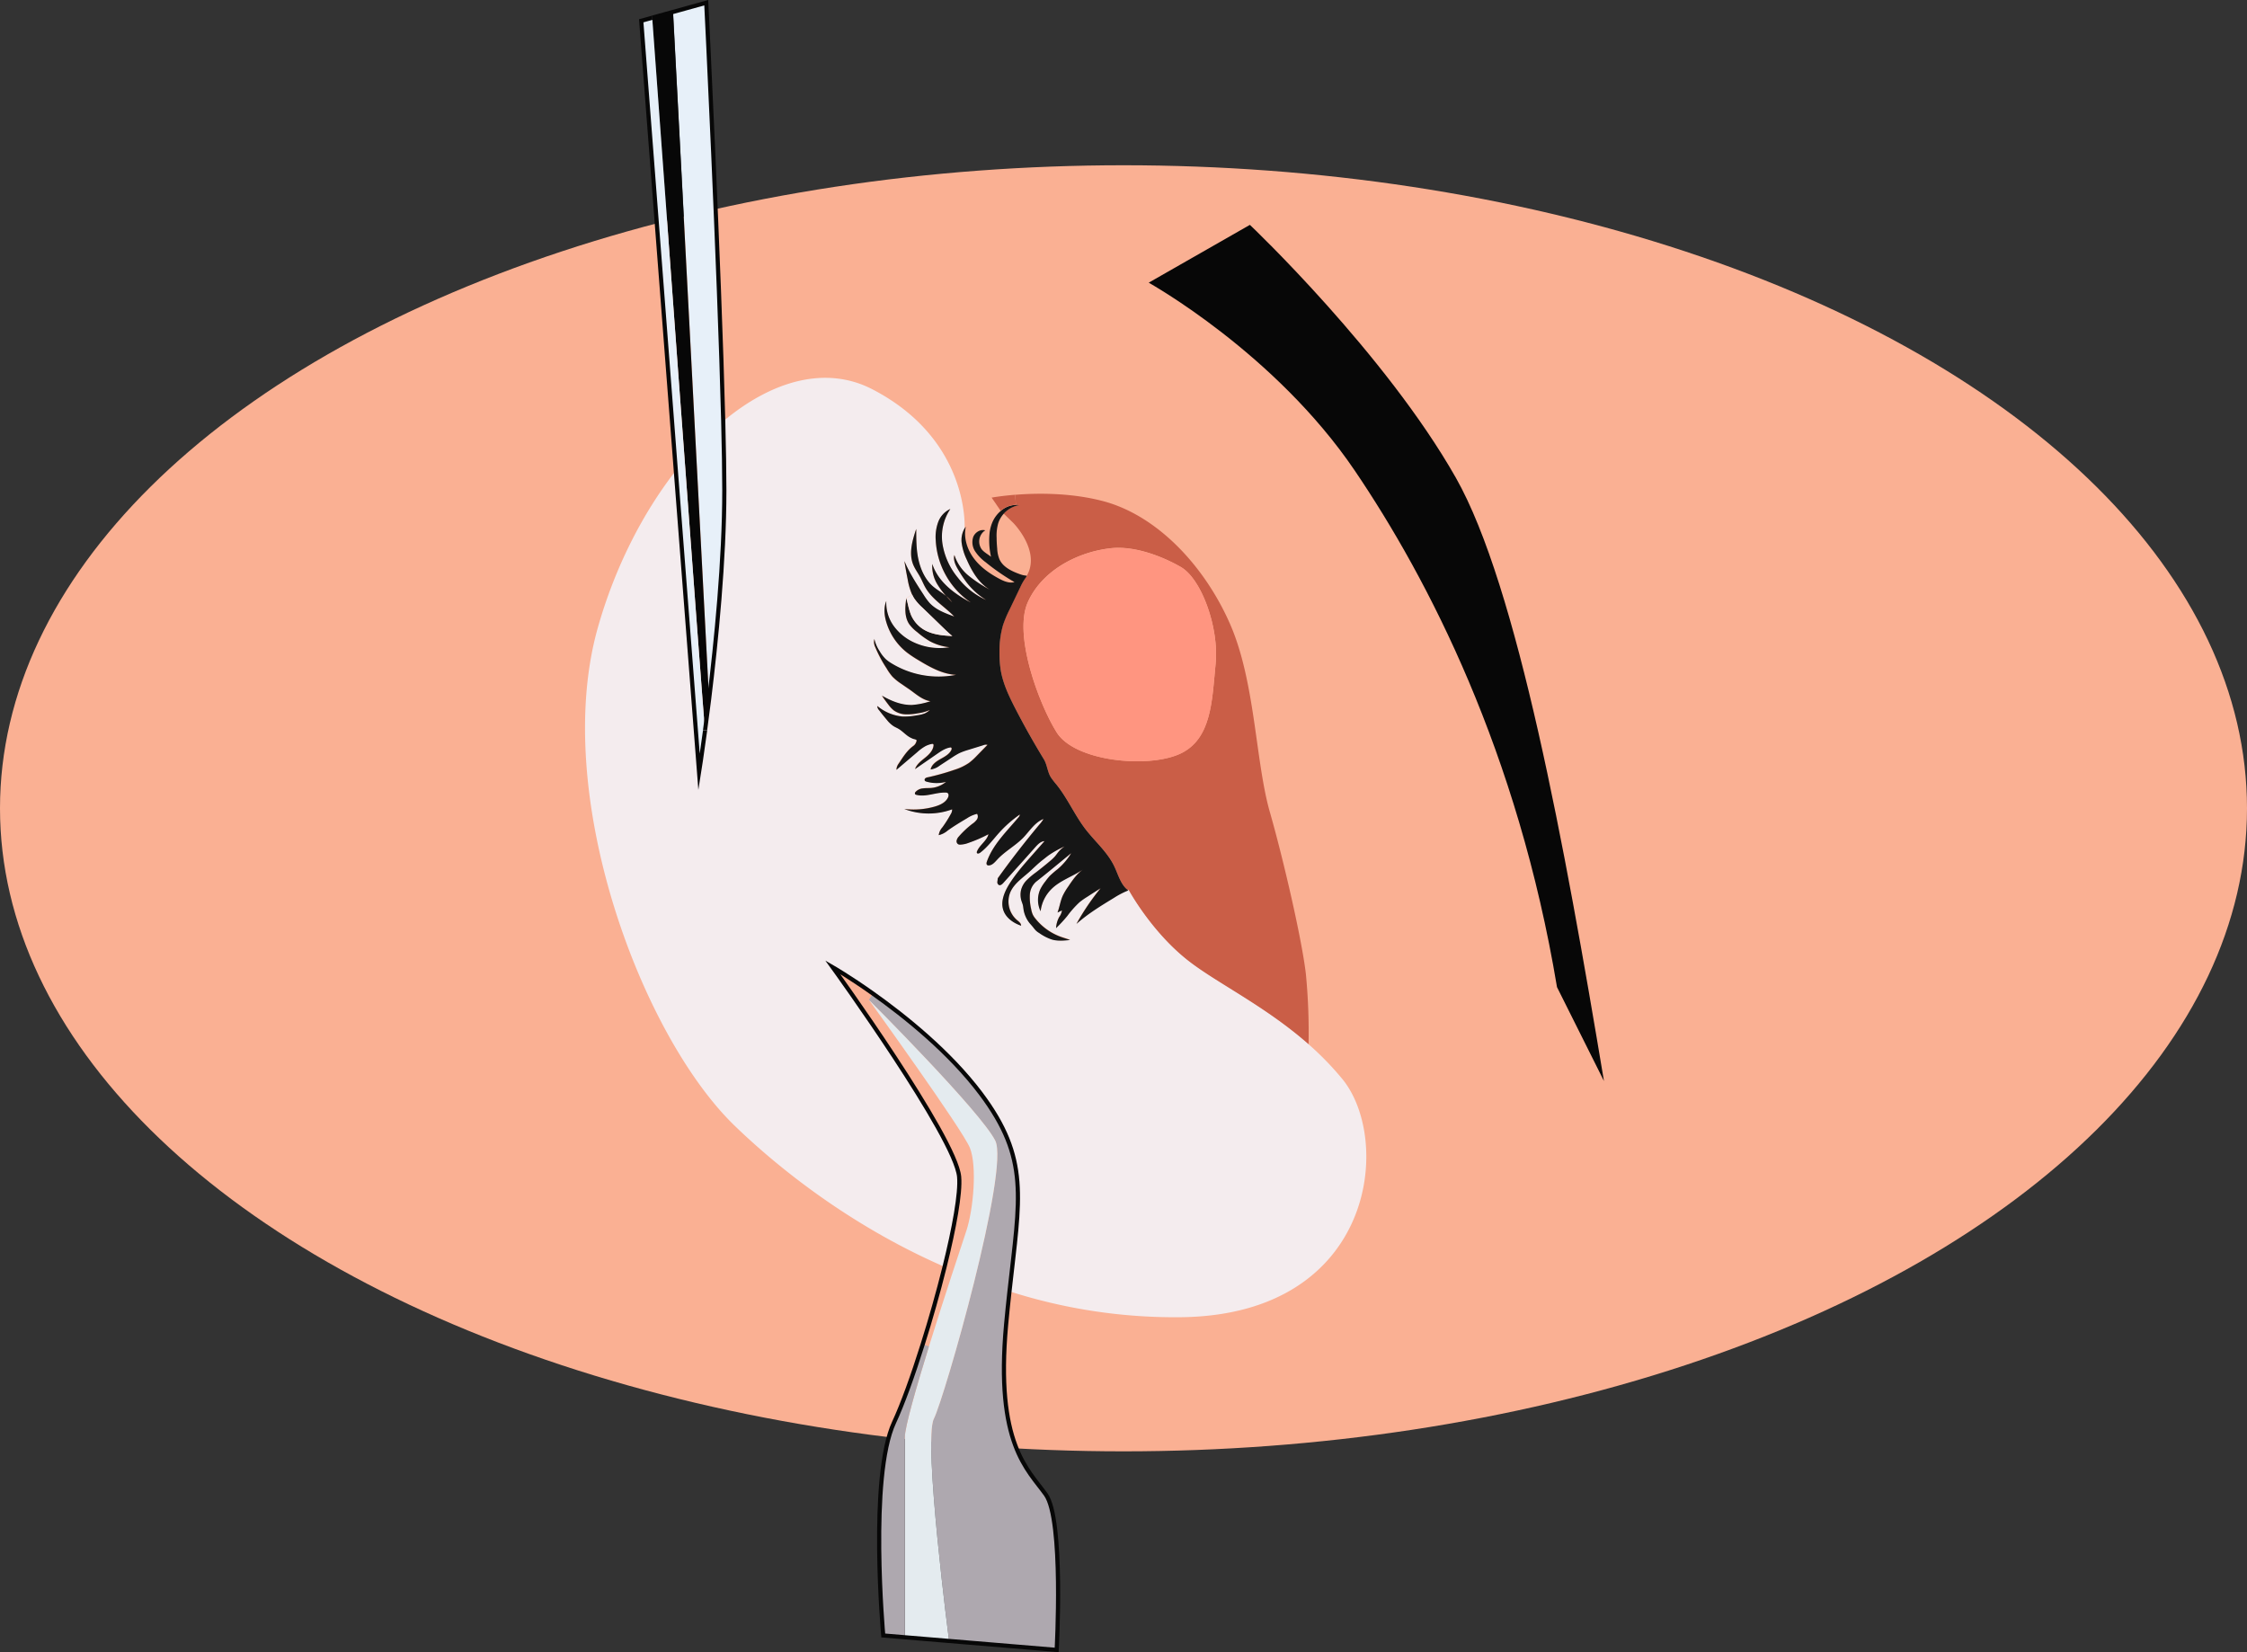 <svg xmlns="http://www.w3.org/2000/svg" width="1080" height="794.15" viewBox="0 0 1080 794.15"><rect x="0" y="0" width="1080" height="794.15" fill="#333333" stroke="none"/><g id="Слой_2" data-name="Слой 2"><g id="procedure_210023024"><g id="procedure_210023024-2" data-name="procedure_210023024"><ellipse cx="540" cy="388.5" rx="540" ry="309.07" fill="#fab093"/><path d="M584.28 319.05c1.73-17.37-6.95-41.67-17.37-46.88.0.0-17.36-10.42-33-8.69s-33 10.42-39.93 26 5.21 48.62 13.89 62.51 43.41 17.36 59 10.42S582.54 336.41 584.28 319.05zm44.66 183.11c-21.28-18.73-44.8-29.74-58.55-40.73C553 447.54 542.45 428 542.45 428l-.12-.05c-3.7-2.67-4.81-7.57-6.81-11.68-3.28-6.83-9.31-11.9-13.91-17.92-5.15-6.77-8.56-14.78-13.91-21.38a39.77 39.77.0 0 1-2.48-3.14c-1.77-2.62-1.87-6.2-3.52-8.91Q494.46 353 488 340.54c-3-5.85-5.94-11.87-7-18.38a51.72 51.72.0 0 1-.59-8.15 45.1 45.1.0 0 1 1.65-13.66 56 56 0 0 1 3.21-7.57l5.05-10.54a25.66 25.66.0 0 1 2.78-4.81c.21-.26.44-.51.66-.75h-.21c6.77-11.89-6.51-25.33-6.51-25.33l-4.63-4.5a12.85 12.85.0 0 1 7.39-4.08 9.36 9.36.0 0 0-1.49-.12l-.42-4.83c10.51-.85 26.85-1.07 42.56 3.11 26 7 48.62 31.26 60.77 59s12.16 66 19.1 90.29 15.63 62.51 17.36 78.13A290 290 0 0 1 628.94 502.16z" fill="#ca5e47"/><path d="M433.65 344.38a22 22 0 0 1-12-5.05 2.86 2.86.0 0 0 .81 1.91c1.22 1.61 2.49 3.18 3.79 4.72a14 14 0 0 0 3.07 2.88c.78.51 1.67.85 2.48 1.34 1.88 1.09 3.34 2.83 5.21 3.94a14.33 14.33.0 0 0 1.77.85c.35.14 1.46.31 1.65.63s-.26 1.23-.41 1.54a3.58 3.58.0 0 1-1.1 1.25c-2.93 2.14-5 5.39-7 8.42a5.36 5.36.0 0 0-1.14 3.08l10-8.51a21.64 21.64.0 0 1 3.88-2.85 11.19 11.19.0 0 1 3.13-1.09.79.79.0 0 1 .66.08.75.75.0 0 1 .17.66c-.24 2.45-2.17 4.36-4.08 5.91s-4 3.11-4.81 5.43l10.46-7.22c2-1.37 4-2.76 6.37-3.16a.7.7.0 0 1 .43.0c.44.16.37.8.18 1.21-1 2.11-3.27 3.27-5.32 4.41s-4.16 2.66-4.63 4.95a9.25 9.25.0 0 0 4.34-1.85c2-1.32 4.06-2.64 6.09-4a35.46 35.46.0 0 1 3.35-2 32.52 32.52.0 0 1 4.17-1.53c2.48-.76 5-1.53 7.45-2.31a3 3 0 0 1 1.93-.14c-1.74 1.77-3.46 3.55-5.19 5.32a30.4 30.4.0 0 1-3.67 3.33 26 26 0 0 1-6.94 3.32A113.88 113.88.0 0 1 446 373.5a2.67 2.67.0 0 0-1.22.47.93.93.0 0 0-.24 1.2 1.39 1.39.0 0 0 .71.4 17.64 17.64.0 0 0 9.48.12 12.94 12.94.0 0 1-7 2.93c-1.36.12-2.71.0-4.06.21a5.54 5.54.0 0 0-3.6 1.7 1 1 0 0 0-.28 1 1 1 0 0 0 .75.43c4.55 1.13 9.26-1.26 13.94-1.12a1.77 1.77.0 0 1 .92.19c.72.43.61 1.51.23 2.25-1.18 2.42-3.91 3.62-6.49 4.35a37.34 37.34.0 0 1-14.5 1.11 32.79 32.79.0 0 0 23 .17 4 4 0 0 1-.66 2.29 56 56 0 0 1-4.08 6.44 6.79 6.79.0 0 0-1.7 3.67 10 10 0 0 0 4.22-2.14c3-2.15 6.23-4.06 9.42-6a14.65 14.65.0 0 1 4.8-2.09 2.54 2.54.0 0 1-.12 2.76 8.15 8.15.0 0 1-2.12 2 44.77 44.77.0 0 0-6.58 6.18 4 4 0 0 0-1 1.84 1.66 1.66.0 0 0 .73 1.82 1.79 1.79.0 0 0 .92.19 12.08 12.08.0 0 0 4.11-.86 65.55 65.55.0 0 0 9.53-4.15c-.81 3.23-4.23 5.15-5.5 8.23a1.09 1.09.0 0 0-.09.72c.25.58 1.1.32 1.6-.06 3.56-2.68 6.2-6.36 9.19-9.68a57.57 57.57.0 0 1 9.88-8.69 2.51 2.51.0 0 1-.75 1.49c-5.59 6.67-12.14 12.9-15.07 21.08-.23.59-.37 1.4.17 1.75a1.14 1.14.0 0 0 .75.16c1.65-.09 2.83-1.55 4-2.76 3.69-4 8.71-6.64 12.53-10.56 3.11-3.2 5.58-7.36 9.74-9a15.43 15.43.0 0 1-2 2.71q-10.44 12.56-20 25.82a16.11 16.11.0 0 1-.19 1.67 1.57 1.57.0 0 0 .76 1.54c.76.31 1.53-.35 2.08-.95 1.88-2.09 3.74-4.17 5.59-6.26l4.21-4.68 5.64-6.32c1.21-1.36 2.62-2.82 4.44-2.92l-6 6.81c-4 4.51-8 9.08-11.17 14.23-2.15 3.58-3.92 7.83-2.72 11.85 1.14 3.85 4.82 6.47 8.64 7.76.0-1.18-1.12-2-2-2.71a11.79 11.79.0 0 1-3.21-13.32c2-4.55 6.5-7.29 10.09-10.7.94-.88 1.86-1.78 2.83-2.63s1.89-1.64 2.86-2.4 2-1.62 3.08-2.36a49 49 0 0 1 7.26-4 14.9 14.9.0 0 0-2.4 2c-.82.85-1.44 1.87-2.21 2.77a20.2 20.2.0 0 1-2.32 2.21c-2.26 1.91-4.55 3.77-6.9 5.56a35.31 35.31.0 0 0-4.34 3.66 10.3 10.3.0 0 0-2.79 4.88 10.16 10.16.0 0 0 .08 4.62c.21.83.6 1.63.8 2.48s.23 1.49.35 2.24a14.12 14.12.0 0 0 2.8 6.34c.6.73 1.26 1.42 1.85 2.17a17.29 17.29.0 0 0 1.22 1.47 8.66 8.66.0 0 0 1.67 1.25 22.94 22.94.0 0 0 6.11 3.13c2.81.8 5.8.52 8.71.21-1.42-.56-2.91-1-4.35-1.48a27.71 27.71.0 0 1-12.38-8.87 9.55 9.55.0 0 1-1.18-1.79 11 11 0 0 1-.8-2.73 24.39 24.39.0 0 1-.63-7 8.94 8.94.0 0 1 3-6.13c5.73-4.49 11.23-9.13 16.88-13.73a31 31 0 0 1-6.57 7.72 47.31 47.31.0 0 0-3.71 3.2 25.12 25.12.0 0 0-2.1 2.6 22 22 0 0 0-2.47 3.81 12.5 12.5.0 0 0 .14 10.59 18.11 18.11.0 0 1 5.18-10.73c4.2-4.17 10.14-6 15-9.33-2.9 2.17-5 5.25-7 8.25a29 29 0 0 0-2.56 4.32c-1.14 2.57-1.51 5.42-2.5 8l2.14-1a7.05 7.05.0 0 1-1.3 3.13 12.31 12.31.0 0 0-1.53 5.38 67.9 67.9.0 0 0 5.4-5.85 47.22 47.22.0 0 1 5.9-6.63 35.55 35.55.0 0 1 3.67-2.57c2.13-1.39 4.29-2.76 6.44-4.13a115.13 115.13.0 0 0-11.63 17.12c5.48-4.9 11.8-8.74 18.07-12.56a39.7 39.7.0 0 1 6.88-3.56l.12.05s10.57 19.56 27.94 33.45c13.75 11 37.27 22 58.55 40.73a146.54 146.54.0 0 1 16.11 16.57c24.31 29.51 15.63 112.86-76.4 114.59a260.62 260.62.0 0 1-83.47-12.41c5-45.34 9.71-63.93-13.77-95.24-15.05-20.07-36.49-37.24-51.89-48.16-11.26-8-19.29-12.61-19.29-12.61s59 81.61 60.77 100.71c.71 7.81-2.35 24.6-7.05 43.51C412.62 590.89 378 565.05 353.34 541.3c-45.14-43.41-88.55-159.74-66-239.62 8.16-28.85 21.52-55 37.47-75.44L336 371.14s1.23-7.69 2.9-20.09v0c.59-4.44 1.25-9.5 1.95-15 3.38-27.55 7.31-66.74 7.31-100.31.0-8.82-.2-20.24-.53-33.28 23.44-19.57 49.35-26.93 71.71-15.33 46.89 24.3 44.28 66.79 44.28 66.79a11.08 11.08.0 0 0-1.42 7.07 26.78 26.78.0 0 0 2.41 7.92c2.52 5.71 5.84 11.47 11.25 14.57a63.59 63.59.0 0 1-10.26-6.72 21.42 21.42.0 0 1-6.91-10c-.69 2.64.76 5.33 2.19 7.65a60.51 60.51.0 0 0 3.7 5.53 34.52 34.52.0 0 0 9.39 8.43 35.29 35.29.0 0 1-13.54-10.62A33.9 33.9.0 0 1 453 261.7a23.66 23.66.0 0 1 3.76-17 11.11 11.11.0 0 0-5.85 6.29 20.87 20.87.0 0 0-1.19 8.68 38.64 38.64.0 0 0 16.87 30c-7.95-4.15-15.76-10-18.52-18.55a16.66 16.66.0 0 0 2.7 10.21 36.34 36.34.0 0 0 4 5.25c-2-1.64-4.38-2.94-6.34-4.64-3.74-3.26-5.92-8-7-12.85s-1.08-9.83-1.08-14.79c-1.84 5.47-3.61 11.46-1.58 16.84.89 2.33 2.43 4.32 3.61 6.53.85 1.6 1.51 3.3 2.43 4.88 3.27 5.68 9.28 9.11 13.81 13.85-4.33-1.54-8.81-3.21-11.9-6.58a29.06 29.06.0 0 1-2.74-3.75c-3.42-5.26-6.88-10.57-9.32-16.35.46 2.93 1 5.88 1.58 8.8a31.67 31.67.0 0 0 2.08 7.22l-2.73 1.84c-.6 4.2-1 8.84 1.34 12.4a18.17 18.17.0 0 0 3.91 3.92 40.66 40.66.0 0 0 6.07 4.38 25.51 25.51.0 0 0 9.45 2.88 29.33 29.33.0 0 1-17-2.27 24.77 24.77.0 0 1-9.83-7.95 18.88 18.88.0 0 1-3.56-12c-1.3 3.19-1 6.82.0 10.14a29.11 29.11.0 0 0 9.88 14.64 56.68 56.68.0 0 0 5.42 3.61c5.61 3.4 11.58 6.77 18.15 7.1a43.43 43.43.0 0 1-31.19-5.63 17.39 17.39.0 0 1-2.6-1.91 18 18 0 0 1-3-3.9 17.62 17.62.0 0 1-2.48-5.8 5.9 5.9.0 0 0 .47 4 61.91 61.91.0 0 0 5.41 10.12 25.17 25.17.0 0 0 2.83 4 26.29 26.29.0 0 0 4.43 3.56c1.18.83 2.38 1.65 3.58 2.46 3.3 2.3 6.28 5.14 10.24 5.77a35.58 35.58.0 0 1-8.8 1.8c-5.12.16-10.07-1.91-14.52-4.46 1 1.48 2 2.9 3.09 4.29a14.3 14.3.0 0 0 2.54 2.73 10.39 10.39.0 0 0 5.71 1.94 26.45 26.45.0 0 0 6.08-.52 20.41 20.41.0 0 0 5.57-1.56 8.13 8.13.0 0 1-2.6 1.72 15.24 15.24.0 0 1-3.53.83A31.27 31.27.0 0 1 433.65 344.38z" fill="#f4ecee"/><path d="M421.69 339.33a22 22 0 0 0 12 5.05 31.27 31.27.0 0 0 7.08-.59 15.24 15.24.0 0 0 3.53-.83 8.13 8.13.0 0 0 2.6-1.72 20.41 20.41.0 0 1-5.57 1.56 26.45 26.45.0 0 1-6.08.52 10.39 10.39.0 0 1-5.71-1.94 14.3 14.3.0 0 1-2.54-2.73c-1.07-1.39-2.11-2.81-3.09-4.29 4.45 2.55 9.4 4.62 14.52 4.46a35.58 35.58.0 0 0 8.8-1.8c-4-.63-6.94-3.47-10.24-5.77-1.2-.81-2.4-1.63-3.58-2.46a26.29 26.29.0 0 1-4.43-3.56 25.17 25.17.0 0 1-2.83-4 61.91 61.91.0 0 1-5.41-10.12 5.9 5.9.0 0 1-.47-4 17.62 17.62.0 0 0 2.48 5.8 18 18 0 0 0 3 3.9 17.39 17.39.0 0 0 2.6 1.91 43.43 43.43.0 0 0 31.19 5.63c-6.57-.33-12.54-3.7-18.15-7.1a56.68 56.68.0 0 1-5.42-3.61A29.11 29.11.0 0 1 426 299c-1-3.32-1.3-6.95.0-10.14a18.88 18.88.0 0 0 3.56 12 24.77 24.77.0 0 0 9.83 7.95 29.33 29.33.0 0 0 17 2.27 25.51 25.51.0 0 1-9.45-2.88 40.66 40.66.0 0 1-6.07-4.38 18.17 18.17.0 0 1-3.91-3.92c-2.34-3.56-1.94-8.2-1.34-12.4.3 1.18.59 2.36.87 3.56a32.36 32.36.0 0 0 1.3 4.34 15.27 15.27.0 0 0 6.05 7.09c4 2.48 9.11 3 13.85 3.19-1.35-1.07-2.6-2.27-3.85-3.47q-5.2-5.06-10.45-10.11a26.17 26.17.0 0 1-3.84-4.25 12.92 12.92.0 0 1-1.2-2.19 31.67 31.67.0 0 1-2.08-7.22c-.59-2.92-1.12-5.87-1.58-8.8 2.44 5.78 5.9 11.09 9.32 16.35a29.06 29.06.0 0 0 2.74 3.75c3.09 3.37 7.57 5 11.9 6.58-4.53-4.74-10.54-8.17-13.81-13.85-.92-1.58-1.58-3.28-2.43-4.88-1.18-2.21-2.72-4.2-3.61-6.53-2-5.38-.26-11.37 1.58-16.84.0 5 0 10 1.08 14.79s3.24 9.59 7 12.85c2 1.7 4.34 3 6.34 4.64.9 1 1.85 2 2.81 3a13.36 13.36.0 0 0-2.81-3 36.34 36.34.0 0 1-4-5.25 16.66 16.66.0 0 1-2.7-10.21c2.76 8.55 10.57 14.4 18.52 18.55a38.64 38.64.0 0 1-16.87-30 20.87 20.87.0 0 1 1.19-8.68 11.11 11.11.0 0 1 5.85-6.29 23.66 23.66.0 0 0-3.76 17 33.9 33.9.0 0 0 7.38 16.06A35.29 35.29.0 0 0 474 288.38a34.52 34.52.0 0 1-9.39-8.43 60.51 60.51.0 0 1-3.7-5.53c-1.43-2.32-2.88-5-2.19-7.65a21.42 21.42.0 0 0 6.91 10 63.59 63.59.0 0 0 10.26 6.72c-5.41-3.1-8.73-8.86-11.25-14.57a26.78 26.78.0 0 1-2.41-7.92 11.08 11.08.0 0 1 1.42-7.07 5.52 5.52.0 0 1 .56-.78c-1.13 5.18.57 10.71 3.7 15s7.58 7.45 12.25 9.95c2.3 1.24 4.92 2.35 7.44 1.69a104.69 104.69.0 0 1-13.9-9.59 20.81 20.81.0 0 1-5-5.19 8 8 0 0 1-.92-6.93c.89-2.25 3.49-3.85 5.8-3.16-.24.14-.45.3-.68.45a6.48 6.48.0 0 0-1.11 8.58c1.2 1.53 3 2.41 4.53 3.66a35.58 35.58.0 0 1-.64-11.85 18.9 18.9.0 0 1 1.22-4.55 14.69 14.69.0 0 1 4.11-5.63 11.53 11.53.0 0 1 7.33-2.9 9.36 9.36.0 0 1 1.49.12 12.93 12.93.0 0 0-10 8.55 21.5 21.5.0 0 0-.81 7.15c0 1.75.12 3.51.28 5.26a15.15 15.15.0 0 0 1.09 5.09c1.77 3.82 6 5.76 9.93 7.17a12.16 12.16.0 0 0 3.28.69c-.14.26-.29.51-.45.77a25.66 25.66.0 0 0-2.78 4.81l-5.05 10.54a56 56 0 0 0-3.21 7.57A45.1 45.1.0 0 0 480.41 314a51.72 51.72.0 0 0 .59 8.15c1.09 6.51 4 12.53 7 18.38Q494.44 353 501.7 364.9c1.65 2.71 1.75 6.29 3.52 8.91A39.77 39.77.0 0 0 507.7 377c5.35 6.6 8.76 14.61 13.91 21.38 4.6 6 10.63 11.09 13.91 17.92 2 4.11 3.11 9 6.81 11.68a39.7 39.7.0 0 0-6.88 3.56c-6.27 3.82-12.59 7.66-18.07 12.56A115.13 115.13.0 0 1 529 426.93c-2.15 1.37-4.31 2.74-6.44 4.13a35.55 35.55.0 0 0-3.67 2.57 47.22 47.22.0 0 0-5.9 6.63 67.9 67.9.0 0 1-5.4 5.85 12.31 12.31.0 0 1 1.53-5.38 7.05 7.05.0 0 0 1.3-3.13l-2.14 1c1-2.62 1.36-5.47 2.5-8a29 29 0 0 1 2.56-4.32c2-3 4.11-6.08 7-8.25-4.89 3.34-10.83 5.16-15 9.33A18.11 18.11.0 0 0 500.15 438a12.5 12.5.0 0 1-.14-10.59 22 22 0 0 1 2.47-3.81 25.12 25.12.0 0 1 2.1-2.6 47.31 47.31.0 0 1 3.71-3.2 31 31 0 0 0 6.57-7.72c-5.65 4.6-11.15 9.24-16.88 13.73a8.94 8.94.0 0 0-3 6.13 24.39 24.39.0 0 0 .63 7 11 11 0 0 0 .8 2.73 9.55 9.55.0 0 0 1.18 1.79 27.71 27.71.0 0 0 12.38 8.87c1.44.52 2.93.92 4.35 1.48-2.91.31-5.9.59-8.71-.21a22.94 22.94.0 0 1-6.11-3.13 8.66 8.66.0 0 1-1.67-1.25 17.29 17.29.0 0 1-1.22-1.47c-.59-.75-1.25-1.44-1.85-2.17a14.12 14.12.0 0 1-2.8-6.34c-.12-.75-.17-1.51-.35-2.24s-.59-1.65-.8-2.48a10.16 10.16.0 0 1-.08-4.62 10.3 10.3.0 0 1 2.79-4.88 35.31 35.31.0 0 1 4.34-3.66c2.35-1.79 4.64-3.65 6.9-5.56a20.2 20.2.0 0 0 2.32-2.21c.77-.9 1.39-1.92 2.21-2.77a14.9 14.9.0 0 1 2.4-2 49 49 0 0 0-7.26 4c-1.08.74-2.07 1.58-3.08 2.36s-1.94 1.56-2.86 2.4-1.89 1.75-2.83 2.63c-3.59 3.41-8.14 6.15-10.09 10.7a11.79 11.79.0 0 0 3.21 13.32c.91.74 2 1.53 2 2.71-3.82-1.29-7.5-3.91-8.64-7.76-1.2-4 .57-8.27 2.72-11.85 3.15-5.15 7.18-9.72 11.17-14.23l6-6.81c-1.82.1-3.23 1.56-4.44 2.92L492 413.49l-4.21 4.68c-1.85 2.09-3.71 4.17-5.59 6.26-.55.6-1.32 1.26-2.08.95a1.57 1.57.0 0 1-.76-1.54 16.11 16.11.0 0 0 .19-1.67q9.5-13.26 20-25.82a15.43 15.43.0 0 0 2-2.71c-4.16 1.6-6.63 5.76-9.74 9-3.82 3.92-8.84 6.53-12.53 10.56-1.13 1.21-2.31 2.67-4 2.76a1.14 1.14.0 0 1-.75-.16c-.54-.35-.4-1.16-.17-1.75 2.93-8.18 9.48-14.41 15.07-21.08a2.51 2.51.0 0 0 .75-1.49 57.57 57.57.0 0 0-9.88 8.69c-3 3.32-5.63 7-9.19 9.68-.5.38-1.35.64-1.6.06a1.09 1.09.0 0 1 .09-.72c1.27-3.08 4.69-5 5.5-8.23a65.55 65.55.0 0 1-9.53 4.15 12.08 12.08.0 0 1-4.11.86 1.79 1.79.0 0 1-.92-.19 1.66 1.66.0 0 1-.73-1.82 4 4 0 0 1 1-1.84 44.77 44.77.0 0 1 6.58-6.18 8.15 8.15.0 0 0 2.12-2 2.54 2.54.0 0 0 .12-2.76 14.65 14.65.0 0 0-4.8 2.09c-3.19 1.89-6.39 3.8-9.42 6a10 10 0 0 1-4.22 2.14 6.79 6.79.0 0 1 1.7-3.67 56 56 0 0 0 4.08-6.44 4 4 0 0 0 .66-2.29 32.79 32.79.0 0 1-23-.17 37.34 37.34.0 0 0 14.5-1.11c2.58-.73 5.31-1.93 6.49-4.35.38-.74.49-1.82-.23-2.25a1.77 1.77.0 0 0-.92-.19c-4.68-.14-9.39 2.25-13.94 1.12a1 1 0 0 1-.75-.43 1 1 0 0 1 .28-1 5.54 5.54.0 0 1 3.6-1.7c1.35-.17 2.7-.09 4.06-.21a12.94 12.94.0 0 0 7-2.93 17.64 17.64.0 0 1-9.48-.12 1.39 1.39.0 0 1-.71-.4.93.93.0 0 1 .24-1.2 2.67 2.67.0 0 1 1.22-.47 113.88 113.88.0 0 0 12.85-3.61 26 26 0 0 0 6.94-3.32 30.4 30.4.0 0 0 3.67-3.33c1.73-1.77 3.45-3.55 5.19-5.32a3 3 0 0 0-1.93.14c-2.48.78-5 1.55-7.45 2.31a32.52 32.52.0 0 0-4.17 1.53 35.46 35.46.0 0 0-3.35 2c-2 1.34-4.06 2.66-6.09 4a9.25 9.25.0 0 1-4.34 1.85c.47-2.29 2.6-3.8 4.63-4.95s4.29-2.3 5.32-4.41c.19-.41.26-1.05-.18-1.21a.7.7.0 0 0-.43.0c-2.36.4-4.41 1.79-6.37 3.16l-10.46 7.22c.8-2.32 2.9-3.89 4.81-5.43s3.84-3.46 4.08-5.91a.75.75.0 0 0-.17-.66.79.79.0 0 0-.66-.08 11.19 11.19.0 0 0-3.13 1.09 21.64 21.64.0 0 0-3.88 2.85l-10 8.51a5.36 5.36.0 0 1 1.14-3.08c2-3 4-6.28 7-8.42a3.58 3.58.0 0 0 1.1-1.25c.15-.31.6-1.2.41-1.54s-1.3-.49-1.65-.63a14.33 14.33.0 0 1-1.77-.85c-1.87-1.11-3.33-2.85-5.21-3.94-.81-.49-1.7-.83-2.48-1.34a14 14 0 0 1-3.07-2.88c-1.3-1.54-2.57-3.11-3.79-4.72A2.86 2.86.0 0 1 421.69 339.33z" fill="#161616"/><path d="M770.93 519.59l-22.57-45.14c-18.8-112.86-61.83-196.09-97.23-248.3-38.34-56.55-98.63-90-99-90.29l48.62-27.78c.35.3 65.18 61.9 99 121.55C729.26 281.72 752.08 406.42 770.93 519.59z" fill="#070707"/><path d="M566.91 272.17c10.42 5.21 19.1 29.51 17.37 46.88s-1.74 36.46-17.37 43.41-50.35 3.47-59-10.42S487 305.16 494 289.53s24.31-24.31 39.93-26S566.91 272.17 566.91 272.17z" fill="#ff9580"/><path d="M502.67 718.4c8.68 12.16 5.21 74.67 5.21 74.67l-51.71-4.31s-12.54-96.4-7.33-106.82 36.47-119.81 29.52-133.7c-6.84-13.68-59.1-66.05-60.74-67.66v0 0l1.93-3c15.4 10.92 36.84 28.09 51.89 48.16 23.48 31.31 18.74 49.9 13.77 95.24q-.82 7.43-1.61 15.89C478.36 694.1 494 706.25 502.67 718.4z" fill="#aea8af"/><path d="M487.89 237.8l.42 4.83a11.53 11.53.0 0 0-7.33 2.9l-4.36-6.35S481 238.36 487.89 237.8z" fill="#ca5e47"/><path d="M478.36 548.24c6.95 13.89-24.31 123.28-29.52 133.7s7.33 106.82 7.33 106.82L434.92 787s0-86 0-96.37c0-4.74 5.38-23.49 11.58-43.51 7.45-24 16.05-49.78 17.94-55.46 3.47-10.42 5.21-31.25 1.74-39.93S419 482.47 417.62 480.58C419.26 482.19 471.52 534.56 478.36 548.24z" fill="#e4ebef"/><path d="M453.88 302.24c1.25 1.2 2.5 2.4 3.85 3.47-4.74-.22-9.81-.71-13.85-3.19a15.27 15.27.0 0 1-6.05-7.09 32.36 32.36.0 0 1-1.3-4.34c-.28-1.2-.57-2.38-.87-3.56l2.73-1.84a12.92 12.92.0 0 0 1.2 2.19 26.17 26.17.0 0 0 3.84 4.25Q448.67 297.19 453.88 302.24z" fill="#f4ecee"/><path d="M443.49 646.17l3 .94c-6.2 20-11.58 38.77-11.58 43.51.0 10.42.0 96.37.0 96.37l-10.39-.87s-6.94-76.4 5.21-102.44C433.75 675.08 438.72 661.37 443.49 646.17z" fill="#aea8af"/><path d="M347.61 202.42c.33 13 .53 24.46.53 33.28.0 33.57-3.93 72.76-7.31 100.31h0L323.51 5.73 339.45 1.3S345.74 128.17 347.61 202.42z" fill="#e7f0f9"/><path d="M340.81 336h0c-.7 5.52-1.36 10.58-1.95 15-.64-3.44-25.19-339.66-25.4-342.51v0l10-2.77z" fill="#070707"/><path d="M338.88 351v0c-1.67 12.4-2.9 20.09-2.9 20.09l-11.15-144.9L308.2 10l5.28-1.46C313.69 11.37 338.24 347.59 338.88 351z" fill="#e7f0f9"/><path d="M338.88 351c.59-4.44 1.25-9.5 1.95-15 3.38-27.55 7.31-66.74 7.31-100.31.0-8.82-.2-20.24-.53-33.28C345.74 128.17 339.45 1.3 339.45 1.3L323.51 5.73l-10 2.77" fill="none" stroke="#070707" stroke-miterlimit="10" stroke-width="2"/><path d="M313.48 8.52 308.2 10l16.63 216.26L336 371.14s1.23-7.69 2.9-20.09" fill="none" stroke="#070707" stroke-miterlimit="10" stroke-width="2"/><path d="M419.52 477.51c-11.26-8-19.29-12.61-19.29-12.61s59 81.61 60.77 100.71c.71 7.81-2.35 24.6-7.05 43.51-3 12.08-6.67 25-10.46 37-4.77 15.2-9.74 28.91-13.75 37.51-12.15 26-5.21 102.44-5.21 102.44l10.39.87 21.25 1.77 51.71 4.31s3.47-62.51-5.21-74.67-24.31-24.3-19.1-81.6q.78-8.47 1.61-15.89c5-45.34 9.71-63.93-13.77-95.24C456.36 505.6 434.92 488.43 419.52 477.51z" fill="none" stroke="#070707" stroke-miterlimit="10" stroke-width="2"/><path d="M338.88 351v0" fill="none" stroke="#070707" stroke-miterlimit="10" stroke-width="2"/><path d="M313.48 8.5v0" fill="none" stroke="#070707" stroke-miterlimit="10" stroke-width="2"/></g></g></g></svg>